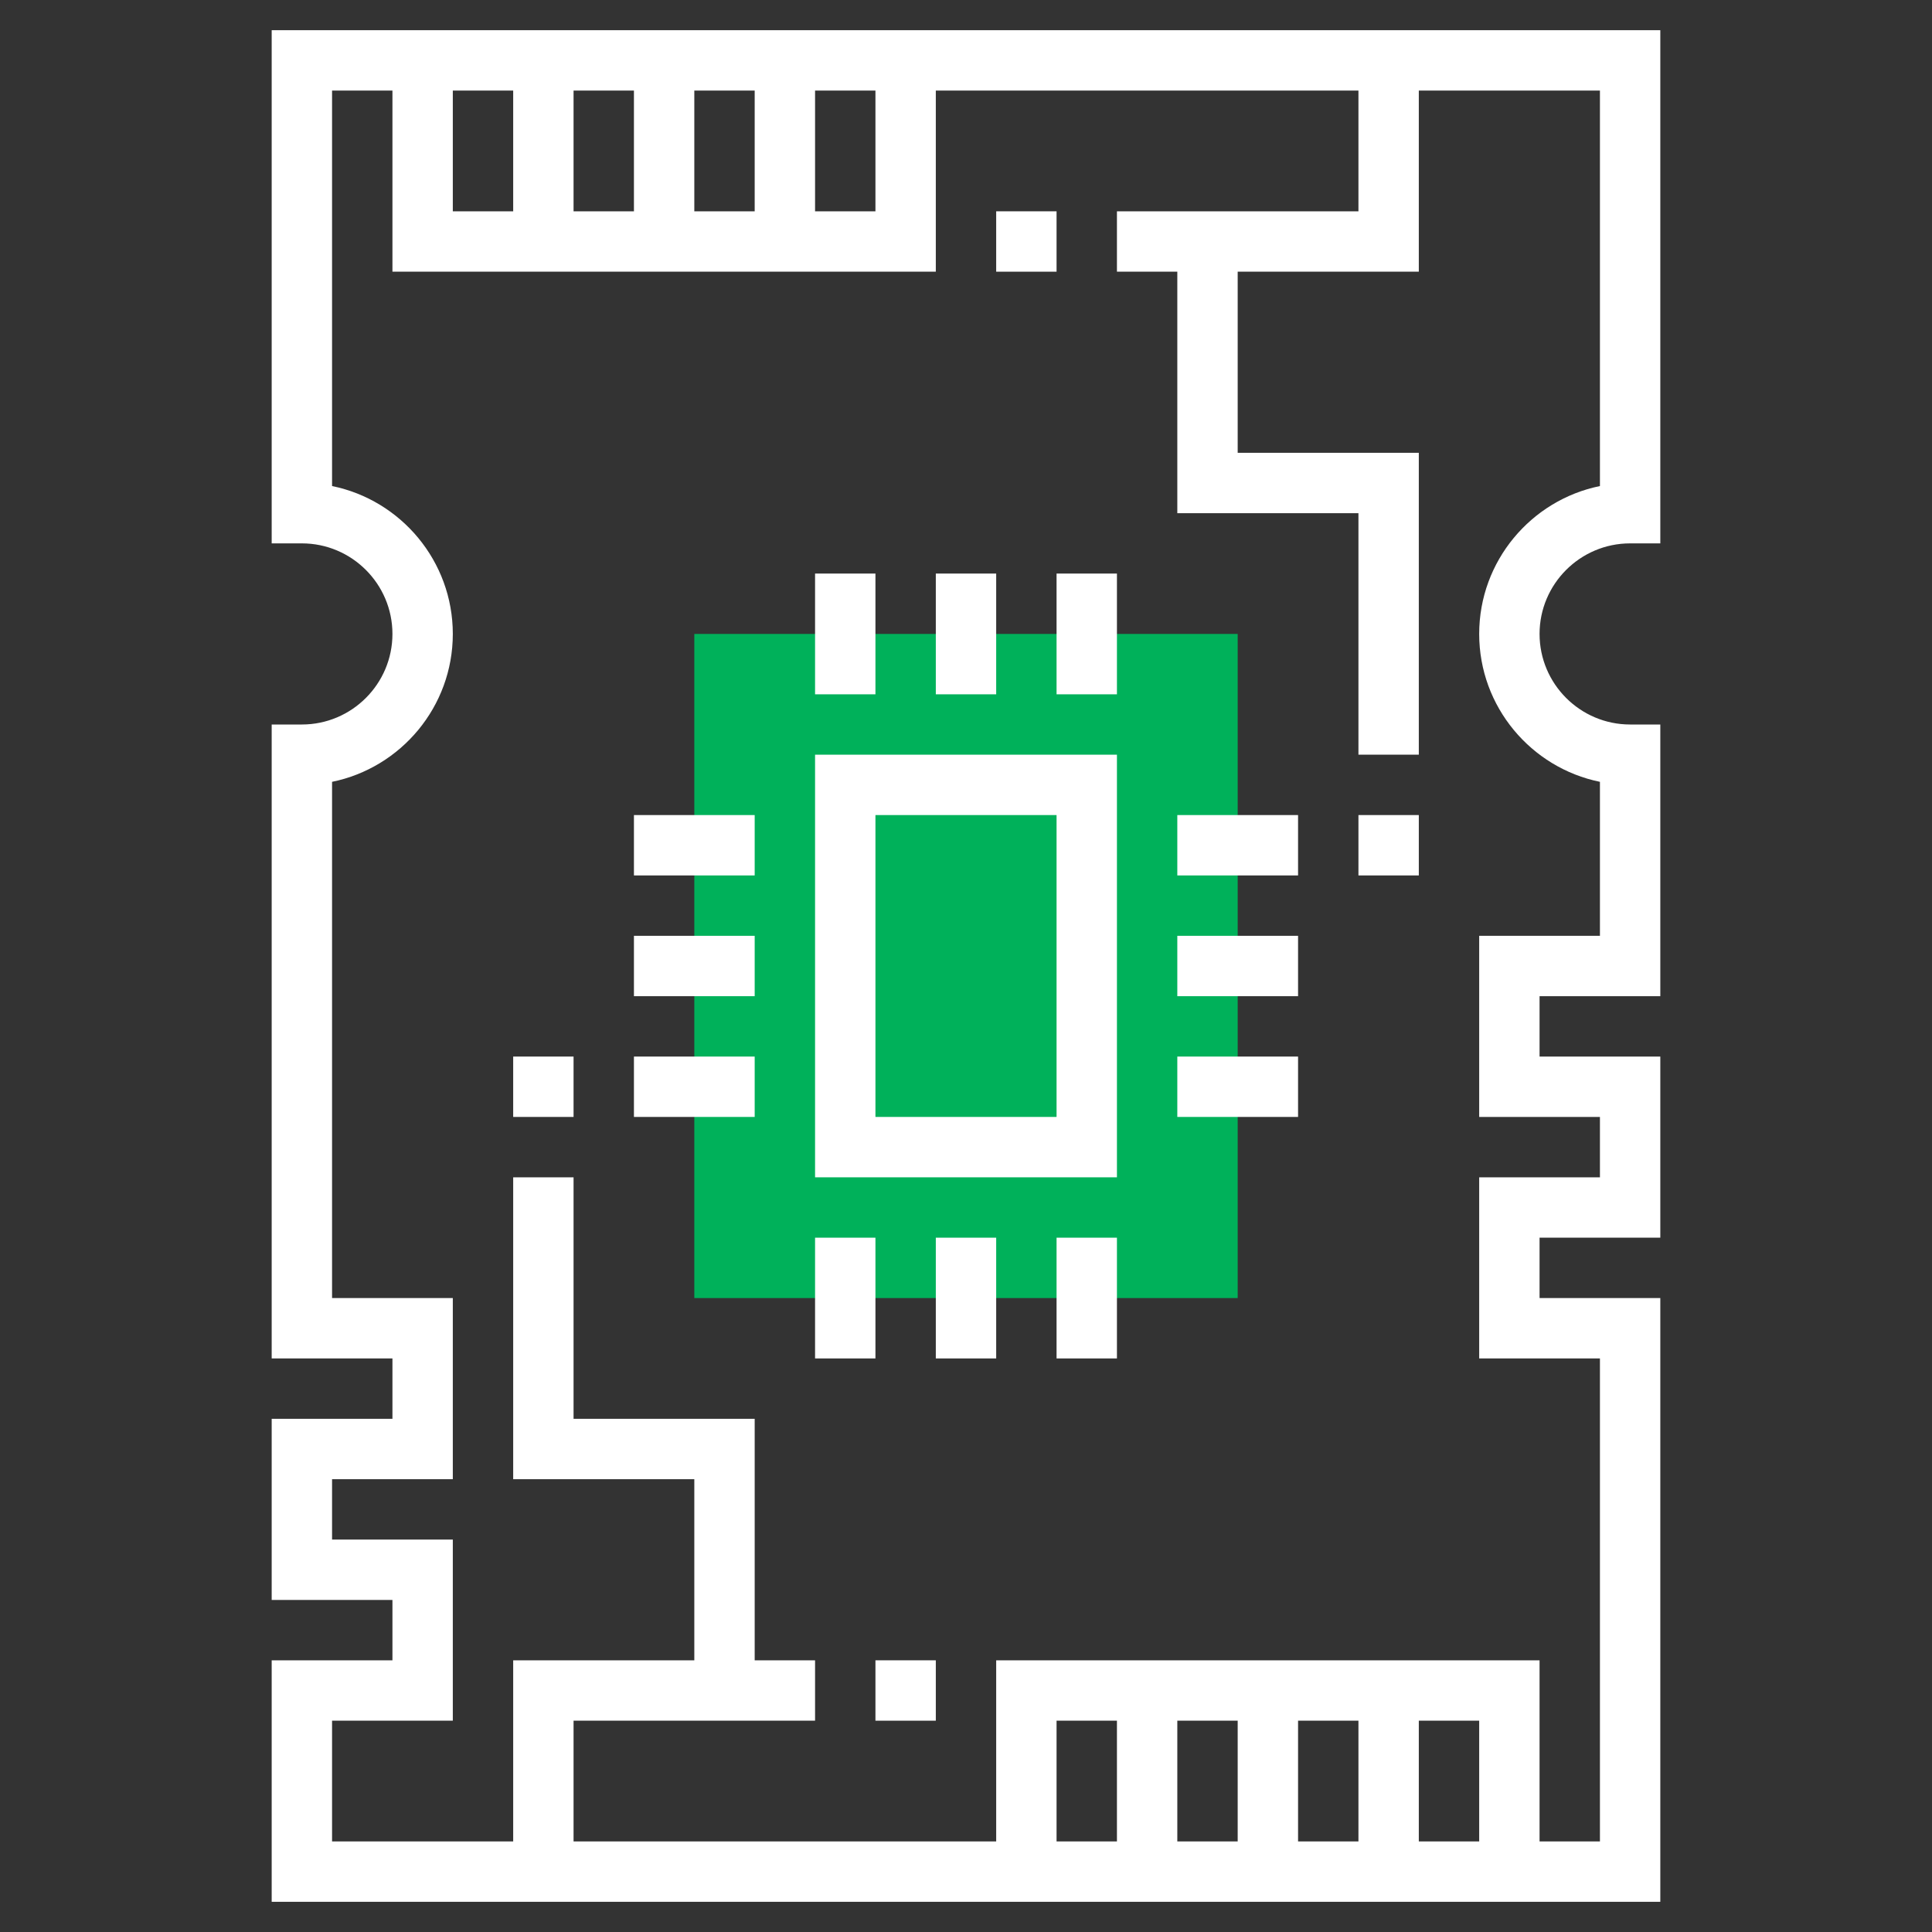 <?xml version="1.0" encoding="iso-8859-1"?>
<!-- Generator: Adobe Illustrator 22.1.0, SVG Export Plug-In . SVG Version: 6.00 Build 0)  -->
<svg xmlns="http://www.w3.org/2000/svg" xmlns:xlink="http://www.w3.org/1999/xlink" version="1.1" id="Layer_1_1_" x="0px" y="0px" viewBox="0 0 64 64" style="enable-background:new 0 0 64 64;" xml:space="preserve" width="512" height="512">
<rect x="0" y="0" width="64" height="64" fill="#333333" stroke="none"/>
<g>
	<g>
		<path style="fill:#00b15a;" d="M41,43H23V21h18V43z"/>
	</g>
	<g>
		<path style="fill:#fff;" d="M27,39h10V25H27V39z M29,27h6v10h-6V27z"/>
		<path style="fill:#fff;" d="M54,18h1V1H9v17h1c1.654,0,3,1.346,3,3s-1.346,3-3,3H9v21h4v2H9v6h4v2H9v8h46V43h-4v-2h4v-6h-4v-2h4v-9h-1    c-1.654,0-3-1.346-3-3S52.346,18,54,18z M15,3h2v4h-2V3z M19,3h2v4h-2V3z M23,3h2v4h-2V3z M27,3h2v4h-2V3z M49,61h-2v-4h2V61z     M45,61h-2v-4h2V61z M41,61h-2v-4h2V61z M37,61h-2v-4h2V61z M53,25.899V31h-4v6h4v2h-4v6h4v16h-2v-6H33v6H19v-4h8v-2h-2v-8h-6v-8    h-2v10h6v6h-6v6h-6v-4h4v-6h-4v-2h4v-6h-4V25.899c2.279-0.464,4-2.485,4-4.899s-1.721-4.435-4-4.899V3h2v6h18V3h14v4h-8v2h2v8h6v8    h2V15h-6V9h6V3h6v13.101c-2.279,0.464-4,2.485-4,4.899S50.721,25.435,53,25.899z"/>
		<rect style="fill:#fff;" x="27" y="41" width="2" height="4"/>
		<rect style="fill:#fff;" x="31" y="41" width="2" height="4"/>
		<rect style="fill:#fff;" x="35" y="41" width="2" height="4"/>
		<rect style="fill:#fff;" x="27" y="19" width="2" height="4"/>
		<rect style="fill:#fff;" x="31" y="19" width="2" height="4"/>
		<rect style="fill:#fff;" x="35" y="19" width="2" height="4"/>
		<rect style="fill:#fff;" x="21" y="35" width="4" height="2"/>
		<rect style="fill:#fff;" x="21" y="31" width="4" height="2"/>
		<rect style="fill:#fff;" x="21" y="27" width="4" height="2"/>
		<rect style="fill:#fff;" x="39" y="35" width="4" height="2"/>
		<rect style="fill:#fff;" x="39" y="31" width="4" height="2"/>
		<rect style="fill:#fff;" x="39" y="27" width="4" height="2"/>
		<rect style="fill:#fff;" x="33" y="7" width="2" height="2"/>
		<rect style="fill:#fff;" x="17" y="35" width="2" height="2"/>
		<rect style="fill:#fff;" x="45" y="27" width="2" height="2"/>
		<rect style="fill:#fff;" x="29" y="55" width="2" height="2"/>
	</g>
</g>
</svg>
